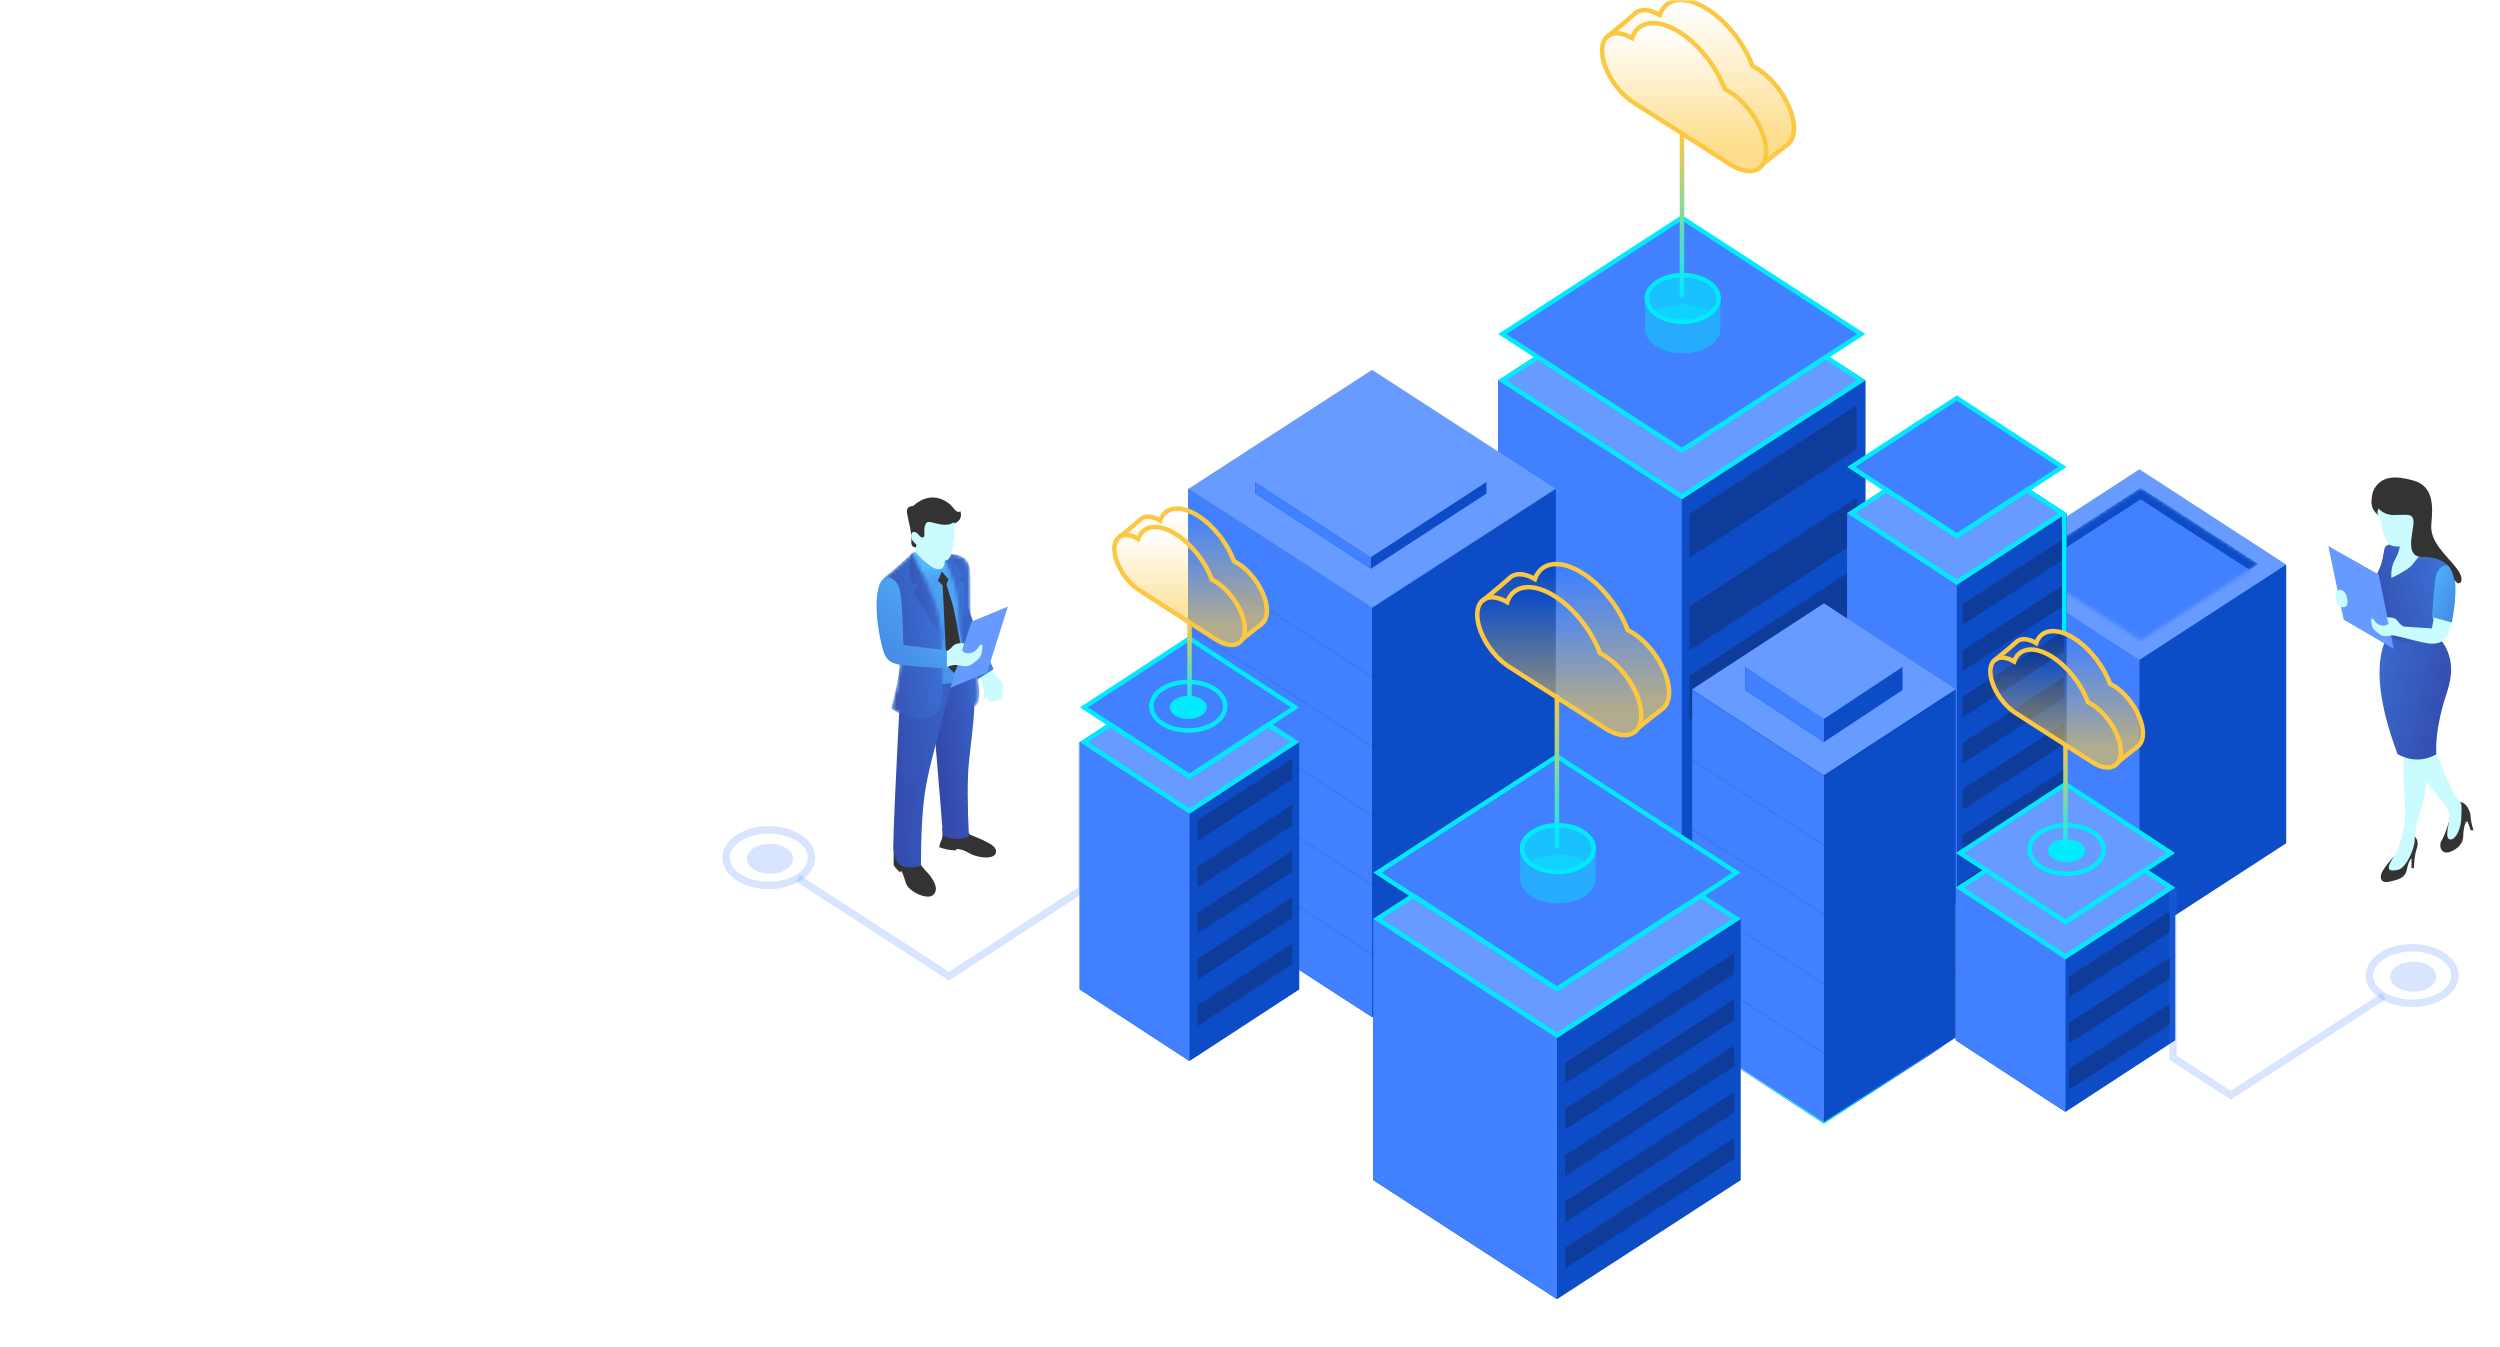 <svg width="668" height="360" viewBox="0 0 668 360" fill="none" xmlns="http://www.w3.org/2000/svg">
<mask id="mask0" mask-type="alpha" maskUnits="userSpaceOnUse" x="0" y="0" width="668" height="360">
<rect width="668" height="360" fill="#C4C4C4"/>
</mask>
<g mask="url(#mask0)">
<path fill-rule="evenodd" clip-rule="evenodd" d="M532.44 225.313V150.854H610.875V225.313L571.658 250.778L532.44 225.313Z" fill="#0D4CC7"/>
<path fill-rule="evenodd" clip-rule="evenodd" d="M532.44 225.313V150.854L571.658 159.905V250.778L532.44 225.313Z" fill="#4181FF"/>
<path fill-rule="evenodd" clip-rule="evenodd" d="M532.441 150.854L571.658 125.389L610.876 150.854L571.658 176.319L532.441 150.854Z" fill="#689BFF"/>
<mask id="mask1" mask-type="alpha" maskUnits="userSpaceOnUse" x="540" y="130" width="64" height="42">
<path d="M540.469 150.714L571.966 130.331L603.464 150.714L571.966 171.097L540.469 150.714Z" fill="white"/>
</mask>
<g mask="url(#mask1)">
<path d="M540.469 150.714L571.966 130.331L603.464 150.714L571.966 171.097L540.469 150.714Z" fill="#0D4CC7"/>
<path fill-rule="evenodd" clip-rule="evenodd" d="M540.469 153.802L571.966 133.419L603.464 153.802L571.966 174.186L540.469 153.802Z" fill="#4181FF"/>
<path fill-rule="evenodd" clip-rule="evenodd" d="M609.022 152.164V152.565L571.636 176.761L522.533 144.927V144.537L571.636 176.347L609.022 152.164Z" fill="url(#paint0_linear)"/>
<path fill-rule="evenodd" clip-rule="evenodd" d="M609.022 170.694V171.096L571.636 195.291L522.533 163.457V163.068L571.636 194.877L609.022 170.694Z" fill="url(#paint1_linear)"/>
</g>
<path fill-rule="evenodd" clip-rule="evenodd" d="M400.276 233.174V101.608H498.473V233.174L449.374 264.985L400.276 233.174Z" fill="#0D4CC7"/>
<path opacity="0.3" fill-rule="evenodd" clip-rule="evenodd" d="M451.411 137.326L496.089 108.278V120.014L451.411 149.061V137.326ZM451.411 162.033L496.089 132.985V144.721L451.411 173.769V162.033ZM451.411 180.563L496.089 151.515V163.251L451.411 192.299V180.563Z" fill="#121932"/>
<path fill-rule="evenodd" clip-rule="evenodd" d="M400.276 233.174V101.608L449.374 112.915V264.985L400.276 233.174Z" fill="#4181FF"/>
<path fill-rule="evenodd" clip-rule="evenodd" d="M400.276 101.608L449.374 69.798L498.473 101.608L449.374 133.419L400.276 101.608Z" fill="#689BFF"/>
<path fill-rule="evenodd" clip-rule="evenodd" d="M401.412 101.608L449.374 132.683L497.337 101.608L487.811 95.437L449.374 120.326L410.952 95.427L401.412 101.608Z" stroke="#00EBFF" stroke-width="1.2"/>
<path fill-rule="evenodd" clip-rule="evenodd" d="M401.412 89.255L449.374 120.329L497.337 89.255L449.374 58.18L401.412 89.255Z" fill="#4181FF" stroke="#00EBFF" stroke-width="1.2"/>
<path opacity="0.4" fill-rule="evenodd" clip-rule="evenodd" d="M439.559 79.335C439.559 84.061 439.559 87.05 439.559 88.303C439.718 89.828 440.696 91.324 442.49 92.49C446.43 95.05 452.817 95.05 456.757 92.49C458.563 91.317 459.541 89.809 459.691 88.274C459.691 87.063 459.691 84.084 459.691 79.335C459.577 80.475 459.265 81.435 458.754 82.216C458.585 82.475 458.113 82.927 457.338 83.571C456.852 83.246 456.553 83.044 456.443 82.963C454.822 82.22 453.279 81.71 451.814 81.431L449.625 81.266L445.106 81.932L443.3 82.665C442.593 83.269 442.091 83.539 441.794 83.477C441.497 83.414 440.861 82.677 439.884 81.266L439.559 79.335Z" fill="#00EBFF"/>
<path opacity="0.6" fill-rule="evenodd" clip-rule="evenodd" d="M442.838 84.147C446.585 86.582 452.661 86.582 456.408 84.147C460.155 81.713 460.155 77.765 456.408 75.33C452.661 72.895 446.585 72.895 442.838 75.33C439.091 77.765 439.091 81.713 442.838 84.147Z" fill="#00EBFF"/>
<path fill-rule="evenodd" clip-rule="evenodd" d="M442.838 84.147C446.585 86.582 452.661 86.582 456.408 84.147C460.155 81.713 460.155 77.765 456.408 75.33C452.661 72.895 446.585 72.895 442.838 75.33C439.091 77.765 439.091 81.713 442.838 84.147Z" stroke="#00EBFF" stroke-width="1.2"/>
<path d="M449.422 78.801V36.042" stroke="url(#paint2_linear)" stroke-width="1.2" stroke-linecap="round" stroke-linejoin="round"/>
<path fill-rule="evenodd" clip-rule="evenodd" d="M317.519 239.969V130.639H415.716V239.969L366.617 271.779L317.519 239.969Z" fill="#0D4CC7"/>
<path fill-rule="evenodd" clip-rule="evenodd" d="M317.519 239.969V130.639L366.617 141.946V271.779L317.519 239.969Z" fill="#4181FF"/>
<path fill-rule="evenodd" clip-rule="evenodd" d="M317.52 130.639L366.618 98.829L415.717 130.639L366.618 162.45L317.52 130.639Z" fill="#689BFF"/>
<path fill-rule="evenodd" clip-rule="evenodd" d="M335.429 131.875V128.81H397.188V131.875L366.308 151.949L335.429 131.875Z" fill="#0D4CC7"/>
<path fill-rule="evenodd" clip-rule="evenodd" d="M335.429 131.875V128.81L366.308 141.14V151.949L335.429 131.875Z" fill="#4181FF"/>
<path fill-rule="evenodd" clip-rule="evenodd" d="M335.429 128.786L366.308 108.712L397.188 128.786L366.308 148.861L335.429 128.786Z" fill="#689BFF"/>
<path opacity="0.1" fill-rule="evenodd" clip-rule="evenodd" d="M317.519 130.721V130.331L366.621 162.14L415.72 130.381V130.778L366.621 162.554L317.519 130.721Z" fill="#121932"/>
<path opacity="0.1" fill-rule="evenodd" clip-rule="evenodd" d="M317.519 149.251V148.861L366.621 180.671L415.72 148.911V149.309L366.621 181.085L317.519 149.251Z" fill="#121932"/>
<path opacity="0.1" fill-rule="evenodd" clip-rule="evenodd" d="M317.519 167.781V167.391L366.621 199.201L415.72 167.442V167.839L366.621 199.615L317.519 167.781Z" fill="#121932"/>
<path opacity="0.1" fill-rule="evenodd" clip-rule="evenodd" d="M317.519 186.312V185.922L366.621 217.731L415.72 185.972V186.37L366.621 218.146L317.519 186.312Z" fill="#121932"/>
<path opacity="0.1" fill-rule="evenodd" clip-rule="evenodd" d="M317.519 204.842V204.452L366.621 236.262L415.72 204.503V204.9L366.621 236.676L317.519 204.842Z" fill="#121932"/>
<path opacity="0.1" fill-rule="evenodd" clip-rule="evenodd" d="M317.519 223.373V222.983L366.621 254.792L415.72 223.033V223.431L366.621 255.207L317.519 223.373Z" fill="#121932"/>
<path fill-rule="evenodd" clip-rule="evenodd" d="M493.533 222.368V137.122H552.204V222.368L522.868 241.513L493.533 222.368Z" fill="#0D4CC7"/>
<path opacity="0.3" fill-rule="evenodd" clip-rule="evenodd" d="M524.412 161.422L551.446 143.92V149.479L524.412 166.981V161.422ZM524.412 173.775L551.446 156.273V161.832L524.412 179.335V173.775ZM524.412 186.129L551.446 168.627V174.186L524.412 191.688V186.129ZM524.412 198.483L551.446 180.98V186.539L524.412 204.042V198.483ZM524.412 210.836L551.446 193.334V198.893L524.412 216.395V210.836ZM524.412 223.19L551.446 205.688V211.247L524.412 228.749V223.19ZM524.412 235.543L551.446 218.041V223.6L524.412 241.103V235.543Z" fill="#121932"/>
<path fill-rule="evenodd" clip-rule="evenodd" d="M493.533 222.368V137.122L522.868 143.927V241.513L493.533 222.368Z" fill="#4181FF"/>
<path fill-rule="evenodd" clip-rule="evenodd" d="M493.533 137.122L522.868 117.977L552.204 137.122L522.868 156.267L493.533 137.122Z" fill="#689BFF"/>
<path fill-rule="evenodd" clip-rule="evenodd" d="M494.663 124.769L522.869 143.176L551.074 124.769L522.869 106.361L494.663 124.769Z" fill="#4181FF" stroke="#00EBFF" stroke-width="1.2"/>
<path fill-rule="evenodd" clip-rule="evenodd" d="M494.663 137.122L522.869 155.53L551.074 137.122L541.609 130.945L522.869 143.181L504.132 130.943L494.663 137.122Z" stroke="#00EBFF" stroke-width="1.2"/>
<path fill-rule="evenodd" clip-rule="evenodd" d="M522.56 277.959V237.186H581.231V277.959L551.895 297.104L522.56 277.959Z" fill="#0D4CC7"/>
<path opacity="0.3" fill-rule="evenodd" clip-rule="evenodd" d="M552.822 260.93L579.856 243.428V248.987L552.822 266.489V260.93ZM552.822 273.284L579.856 255.781V261.341L552.822 278.843V273.284ZM552.822 285.637L579.856 268.135V273.694L552.822 291.196V285.637Z" fill="#121932"/>
<path fill-rule="evenodd" clip-rule="evenodd" d="M522.56 277.959V237.186L551.895 243.991V297.104L522.56 277.959Z" fill="#4181FF"/>
<path fill-rule="evenodd" clip-rule="evenodd" d="M522.56 237.186L551.895 218.041L581.231 237.186L551.895 256.332L522.56 237.186Z" fill="#689BFF"/>
<path fill-rule="evenodd" clip-rule="evenodd" d="M523.689 237.186L551.895 255.594L580.101 237.186L573.011 232.559L551.895 246.347L530.789 232.553L523.689 237.186Z" stroke="#00EBFF" stroke-width="1.2"/>
<path fill-rule="evenodd" clip-rule="evenodd" d="M523.689 227.921L551.895 246.329L580.101 227.921L551.895 209.513L523.689 227.921Z" fill="#689BFF" stroke="#00EBFF" stroke-width="1.2"/>
<path fill-rule="evenodd" clip-rule="evenodd" d="M545.323 231.669C541.322 229.134 541.322 224.861 545.323 222.327C549.142 219.907 555.265 219.907 559.085 222.327C563.085 224.861 563.085 229.134 559.085 231.669C555.265 234.088 549.142 234.088 545.323 231.669Z" stroke="#00EBFF" stroke-width="1.2"/>
<path fill-rule="evenodd" clip-rule="evenodd" d="M548.71 229.49C550.64 230.696 553.768 230.696 555.698 229.49C557.627 228.284 557.627 226.329 555.698 225.123C553.768 223.916 550.64 223.916 548.71 225.123C546.781 226.329 546.781 228.284 548.71 229.49Z" fill="#00EBFF"/>
<path d="M551.891 227.511V198.959" stroke="url(#paint3_linear)" stroke-width="1.2"/>
<path d="M551.576 169.386V137.127" stroke="#00EBFF" stroke-width="1.2"/>
<path opacity="0.2" d="M636.952 266.15L596.07 292.618L580.602 282.624V237.183" stroke="#4181FF" stroke-width="2"/>
<path opacity="0.2" fill-rule="evenodd" clip-rule="evenodd" d="M636.455 265.902C640.917 268.797 648.151 268.797 652.613 265.902C657.075 263.008 657.075 258.315 652.613 255.42C648.151 252.525 640.917 252.525 636.455 255.42C631.993 258.315 631.993 263.008 636.455 265.902Z" stroke="#4181FF" stroke-width="2"/>
<path opacity="0.2" fill-rule="evenodd" clip-rule="evenodd" d="M640.476 263.809C642.888 265.377 646.798 265.377 649.21 263.809C651.622 262.241 651.622 259.699 649.21 258.131C646.798 256.563 642.888 256.563 640.476 258.131C638.064 259.699 638.064 262.241 640.476 263.809Z" fill="#4181FF"/>
<path fill-rule="evenodd" clip-rule="evenodd" d="M452.153 277.232V184.174H522.559V277.232L487.356 300.193L452.153 277.232Z" fill="#0D4CC7"/>
<path fill-rule="evenodd" clip-rule="evenodd" d="M452.153 277.232V184.174L487.356 192.336V300.193L452.153 277.232Z" fill="#4181FF"/>
<path fill-rule="evenodd" clip-rule="evenodd" d="M452.153 184.175L487.356 161.215L522.559 184.175L487.356 207.135L452.153 184.175Z" fill="#689BFF"/>
<path fill-rule="evenodd" clip-rule="evenodd" d="M466.358 184.378V178.209H508.354V184.378L487.356 198.275L466.358 184.378Z" fill="#0D4CC7"/>
<path fill-rule="evenodd" clip-rule="evenodd" d="M466.358 184.378V178.209L487.356 180.363V198.275L466.358 184.378Z" fill="#4181FF"/>
<path fill-rule="evenodd" clip-rule="evenodd" d="M466.358 178.201L487.356 164.303L508.354 178.201L487.356 192.099L466.358 178.201Z" fill="#689BFF"/>
<path opacity="0.1" fill-rule="evenodd" clip-rule="evenodd" d="M452.154 184.335L487.353 207.138L522.559 184.365V184.767L487.353 207.552L452.154 184.732V184.335Z" fill="#121932"/>
<path opacity="0.1" fill-rule="evenodd" clip-rule="evenodd" d="M452.153 202.866L487.353 225.668L522.559 202.896V203.298L487.353 226.083L452.153 203.262V202.866Z" fill="#121932"/>
<path opacity="0.1" fill-rule="evenodd" clip-rule="evenodd" d="M452.153 221.396L487.353 244.199L522.559 221.426V221.828L487.353 244.613L452.153 221.793V221.396Z" fill="#121932"/>
<path opacity="0.1" fill-rule="evenodd" clip-rule="evenodd" d="M452.153 239.926L487.353 262.729L522.559 239.956V240.359L487.353 263.144L452.153 240.323V239.926Z" fill="#121932"/>
<path opacity="0.1" fill-rule="evenodd" clip-rule="evenodd" d="M452.153 258.457L487.353 281.26L522.559 258.487V258.889L487.353 281.674L452.153 258.854V258.457Z" fill="#121932"/>
<path fill-rule="evenodd" clip-rule="evenodd" d="M452.153 276.987L487.353 299.79L522.559 277.017V277.419L487.353 300.204L452.153 277.384V276.987Z" fill="url(#paint4_linear)"/>
<path fill-rule="evenodd" clip-rule="evenodd" d="M366.926 315.326V245.528H465.123V315.326L416.025 347.136L366.926 315.326Z" fill="#0D4CC7"/>
<path opacity="0.3" fill-rule="evenodd" clip-rule="evenodd" d="M418.187 284.004L463.311 254.704V260.263L418.187 289.563V284.004ZM418.187 296.357L463.311 267.057V272.616L418.187 301.916V296.357ZM418.187 308.711L463.311 279.411V284.97L418.187 314.27V308.711ZM418.187 321.064L463.311 291.764V297.324L418.187 326.624V321.064ZM418.187 333.418L463.311 304.118V309.677L418.187 338.977V333.418Z" fill="#121932"/>
<path fill-rule="evenodd" clip-rule="evenodd" d="M366.926 315.326V245.528L416.025 256.834V347.136L366.926 315.326Z" fill="#4181FF"/>
<path fill-rule="evenodd" clip-rule="evenodd" d="M366.926 245.528L416.025 213.717L465.123 245.528L416.025 277.339L366.926 245.528Z" fill="#689BFF"/>
<path fill-rule="evenodd" clip-rule="evenodd" d="M368.062 233.174L416.025 264.249L463.987 233.174L416.025 202.1L368.062 233.174Z" fill="#4181FF" stroke="#00EBFF" stroke-width="1.2"/>
<path fill-rule="evenodd" clip-rule="evenodd" d="M368.062 245.528L416.025 276.603L463.987 245.528L454.454 239.351L416.025 264.264L377.587 239.357L368.062 245.528Z" stroke="#00EAFF" stroke-width="1.2"/>
<path d="M416.003 226.078V186.038" stroke="url(#paint5_linear)" stroke-width="1.2" stroke-linecap="round" stroke-linejoin="round"/>
<path opacity="0.4" fill-rule="evenodd" clip-rule="evenodd" d="M406.209 226.343C406.209 231.069 406.209 234.058 406.209 235.311C406.369 236.836 407.346 238.332 409.14 239.498C413.08 242.058 419.467 242.058 423.407 239.498C425.213 238.325 426.191 236.817 426.341 235.282C426.341 234.071 426.341 231.092 426.341 226.343C426.227 227.483 425.915 228.443 425.405 229.224C425.235 229.483 424.763 229.935 423.988 230.579C423.502 230.254 423.204 230.052 423.093 229.971C421.473 229.228 419.93 228.717 418.464 228.44L416.275 228.274L411.756 228.94L409.951 229.673C409.244 230.277 408.742 230.547 408.445 230.485C408.148 230.422 407.511 229.685 406.535 228.274L406.209 226.343Z" fill="#00EBFF"/>
<path opacity="0.6" fill-rule="evenodd" clip-rule="evenodd" d="M409.489 231.155C413.236 233.59 419.311 233.59 423.058 231.155C426.806 228.721 426.806 224.773 423.058 222.338C419.311 219.903 413.236 219.903 409.489 222.338C405.741 224.773 405.741 228.721 409.489 231.155Z" fill="#00EBFF"/>
<path fill-rule="evenodd" clip-rule="evenodd" d="M409.489 231.155C413.236 233.59 419.311 233.59 423.058 231.155C426.806 228.721 426.806 224.773 423.058 222.338C419.311 219.903 413.236 219.903 409.489 222.338C405.741 224.773 405.741 228.721 409.489 231.155Z" stroke="#00EBFF" stroke-width="1.2"/>
<path fill-rule="evenodd" clip-rule="evenodd" d="M288.492 264.37V198.272H347.163V264.37L317.828 283.515L288.492 264.37Z" fill="#0D4CC7"/>
<path opacity="0.3" fill-rule="evenodd" clip-rule="evenodd" d="M319.989 219.186L345.321 202.638V208.197L319.989 224.745V219.186ZM319.989 231.54L345.321 214.992V220.551L319.989 237.099V231.54ZM319.989 243.893L345.321 227.345V232.905L319.989 249.453V243.893ZM319.989 256.247L345.321 239.699V245.258L319.989 261.806V256.247ZM319.989 268.601L345.321 252.053V257.612L319.989 274.16V268.601Z" fill="#121932"/>
<path fill-rule="evenodd" clip-rule="evenodd" d="M288.492 264.37V198.272L317.828 205.077V283.515L288.492 264.37Z" fill="#4181FF"/>
<path fill-rule="evenodd" clip-rule="evenodd" d="M288.492 198.272L317.828 179.127L347.163 198.272L317.828 217.418L288.492 198.272Z" fill="#689BFF"/>
<path fill-rule="evenodd" clip-rule="evenodd" d="M289.623 189.007L317.828 207.415L346.034 189.007L317.828 170.6L289.623 189.007Z" fill="#4181FF" stroke="#00EBFF" stroke-width="1.2"/>
<path fill-rule="evenodd" clip-rule="evenodd" d="M310.638 193.372C306.638 190.838 306.638 186.564 310.638 184.03C314.458 181.611 320.581 181.611 324.4 184.03C328.401 186.564 328.401 190.838 324.4 193.372C320.581 195.792 314.458 195.792 310.638 193.372Z" stroke="#00EBFF" stroke-width="1.2"/>
<path fill-rule="evenodd" clip-rule="evenodd" d="M314.025 191.194C315.955 192.4 319.083 192.4 321.012 191.194C322.942 189.988 322.942 188.032 321.012 186.826C319.083 185.62 315.955 185.62 314.025 186.826C312.096 188.032 312.096 189.988 314.025 191.194Z" fill="#00EBFF"/>
<path fill-rule="evenodd" clip-rule="evenodd" d="M289.623 198.273L317.828 216.68L346.034 198.273L338.928 193.635L317.828 207.436L296.708 193.649L289.623 198.273Z" stroke="#00EAFF" stroke-width="1.2"/>
<path d="M317.837 187.812V166.672" stroke="url(#paint6_linear)" stroke-width="1.2"/>
<path opacity="0.2" d="M213.201 234.695L253.558 260.823L289.125 237.66V198.272" stroke="#4181FF" stroke-width="2"/>
<path opacity="0.2" fill-rule="evenodd" clip-rule="evenodd" d="M197.346 234.401C201.808 237.295 209.043 237.295 213.504 234.401C217.966 231.506 217.966 226.813 213.504 223.918C209.043 221.024 201.808 221.024 197.346 223.918C192.885 226.813 192.885 231.506 197.346 234.401Z" stroke="#4181FF" stroke-width="2"/>
<path opacity="0.2" fill-rule="evenodd" clip-rule="evenodd" d="M201.367 232.307C203.779 233.875 207.689 233.875 210.101 232.307C212.513 230.739 212.513 228.197 210.101 226.629C207.689 225.061 203.779 225.061 201.367 226.629C198.955 228.197 198.955 230.739 201.367 232.307Z" fill="#4181FF"/>
<g opacity="0.8">
<path fill-rule="evenodd" clip-rule="evenodd" d="M640.298 229.301L639.555 228.897C638.37 230.246 637.431 231.465 636.737 232.554C635.698 234.188 635.873 236.198 638.518 235.579C641.162 234.96 642.704 234.511 643.131 232.295C643.416 230.818 643.824 229.82 644.356 229.301V231.989H644.973C645.117 229.634 645.328 228.057 645.605 227.259C646.019 226.062 646.354 224.603 645.284 223.613C644.571 222.953 642.909 224.849 640.298 229.301Z" fill="black"/>
<path fill-rule="evenodd" clip-rule="evenodd" d="M654.833 218.194C653.724 221.696 652.9 223.859 652.361 224.685C651.553 225.922 652.276 228.409 654.483 227.671C656.69 226.933 658.181 225.341 658.181 223.404C658.181 221.467 658.776 219.005 659.392 219.599L660.154 221.848H660.896C660.401 220.139 660.154 218.922 660.154 218.194C660.154 217.104 659.177 214.249 657.005 214.249C655.557 214.249 654.833 215.564 654.833 218.194Z" fill="black"/>
<path fill-rule="evenodd" clip-rule="evenodd" d="M646.752 206.74C648.66 209.402 650.282 211.472 651.617 212.951C653.618 215.17 654.881 216.729 654.409 219.258C653.937 221.788 653.39 224.309 654.82 224.309C656.25 224.309 657.657 221.223 657.657 218.462C657.657 215.701 658.111 214.831 656.81 213.637C655.509 212.444 655.036 210.376 653.823 208.103C652.61 205.831 651.656 200.761 648.397 199.397C646.225 198.487 645.676 200.935 646.752 206.74Z" fill="#BBFAFF"/>
<path fill-rule="evenodd" clip-rule="evenodd" d="M648.436 200.349C648.619 207.142 648.2 212.097 647.179 215.214C645.648 219.889 645.21 222.391 645.21 224.487C645.21 226.583 643.013 231.903 640.779 232.402C638.545 232.901 637.294 232.644 639.264 229.456C641.234 226.269 642.651 221.559 642.651 217.377C642.651 213.195 641.208 200.783 643.38 199.433C644.829 198.533 646.514 198.838 648.436 200.349Z" fill="#BBFAFF"/>
<path fill-rule="evenodd" clip-rule="evenodd" d="M636.392 160.317C633.632 160.744 631.4 160.744 629.693 160.317C627.987 159.89 628.365 160.985 630.826 163.602C633.658 164.316 636.161 164.316 638.335 163.602C640.509 162.888 639.861 161.793 636.392 160.317Z" fill="#00EBFF"/>
<path fill-rule="evenodd" clip-rule="evenodd" d="M650.974 201.541C647.662 203.404 644.217 203.404 640.639 201.541C635.028 186.562 634.306 175.668 638.473 168.858L650.465 169.137C654.888 173.18 656.026 178.411 653.879 184.83C651.732 191.249 650.764 196.819 650.974 201.541Z" fill="url(#paint7_linear)"/>
<path fill-rule="evenodd" clip-rule="evenodd" d="M637.563 169.584C638.072 165.789 637.718 163.22 636.501 161.879C634.677 159.867 633.339 156.745 635.12 153.368C636.901 149.991 636.772 147.812 637.168 146.518C637.563 145.224 639.904 145.039 642.661 145.132C645.417 145.224 649.161 146.767 651.342 148.419C653.522 150.07 655.724 151.385 655.724 159.262C654.527 160.078 652.99 160.218 651.112 159.683C650.186 161.373 649.87 163.092 650.164 164.841C650.457 166.59 650.773 168.171 651.112 169.584C649.567 170.839 647.53 171.586 645.003 171.824C642.475 172.063 639.995 171.317 637.563 169.584Z" fill="url(#paint8_linear)"/>
<path fill-rule="evenodd" clip-rule="evenodd" d="M639.617 173.385L635.581 153.521L622.141 145.916L626.223 165.565L639.617 173.385Z" fill="#4181FF"/>
<path fill-rule="evenodd" clip-rule="evenodd" d="M639.093 169.776C637.792 170.029 636.883 170.181 635.893 169.497C634.903 168.812 633.938 168.181 633.708 166.906C633.478 165.632 633.564 165.247 633.895 165.247C634.227 165.247 634.53 166.358 635.652 166.906C636.773 167.454 638.401 167.066 638.142 166.323C637.969 165.827 637.83 165.379 637.723 164.977C639.049 164.871 639.961 165.116 640.457 165.712C640.953 166.307 641.497 167.148 642.395 167.427L649.804 167.915L650.971 161.72L655.209 164.977L654.066 169.776C652.935 171.635 651.047 172.324 648.403 171.843C644.436 171.122 639.96 169.608 639.093 169.776Z" fill="#BBFAFF"/>
<path fill-rule="evenodd" clip-rule="evenodd" d="M635.552 137.694C634.057 136.604 633.443 135.114 633.709 133.221C634.109 130.383 637.588 127.963 642.704 128.892C647.82 129.822 650.082 134.44 649.371 137.694C648.661 140.947 646.091 144.381 644.397 144.381C643.268 144.381 640.32 142.152 635.552 137.694Z" fill="black"/>
<path fill-rule="evenodd" clip-rule="evenodd" d="M649.877 164.895C650.164 159.721 650.487 156.131 650.844 154.125C651.38 151.116 654.693 149.32 655.71 153.594C656.388 156.444 656.194 160.69 655.13 166.332L649.877 164.895Z" fill="url(#paint9_linear)"/>
<path fill-rule="evenodd" clip-rule="evenodd" d="M637.89 132.908C636.988 132.908 639.591 132.515 638.664 132.908C637.737 133.301 634.431 135.956 635.47 137.606C636.51 139.256 636.08 140.694 636.869 142.542C637.657 144.39 637.638 146.284 641.22 145.995C641.204 146.362 641.027 147.024 640.69 147.979C640.185 149.412 638.687 150.859 638.98 154.442C642.221 152.877 644.178 151.584 644.85 150.565C645.858 149.036 647.56 148.286 646.94 145.414C646.32 142.542 646.251 142.285 646.595 140.591C646.94 138.897 647.473 137.374 645.951 136.899C644.429 136.424 643.793 136.052 642.703 134.964C641.613 133.876 638.792 132.908 637.89 132.908Z" fill="#BBFAFF"/>
<path fill-rule="evenodd" clip-rule="evenodd" d="M624.945 157.665C625.99 157.463 626.708 158.131 627.097 159.668C627.682 161.973 626.66 162.252 626.021 162.252C625.382 162.252 624.848 162.385 624.241 160.381C623.836 159.045 624.071 158.139 624.945 157.665Z" fill="#BBFAFF"/>
<path fill-rule="evenodd" clip-rule="evenodd" d="M634.49 134.339C635.626 136.527 637.345 137.621 639.646 137.621C643.097 137.621 644.892 136.959 644.892 139.544C644.892 142.129 642.447 148.786 647.081 148.786C651.716 148.786 654.798 150.48 655.551 153.952C656.303 157.424 659.363 155.799 656.576 152.069C653.79 148.339 649.144 144.945 649.652 139.927C650.16 134.91 650.139 129.904 644.892 128.402C639.646 126.9 636.721 127.502 634.888 129.905C633.667 131.507 633.534 132.985 634.49 134.339Z" fill="black"/>
</g>
<path opacity="0.6" fill-rule="evenodd" clip-rule="evenodd" d="M415.543 159.387C420.803 162.754 425.352 168.716 427.517 174.531C427.979 174.759 428.45 175.026 428.93 175.333C434.252 178.739 438.567 185.818 438.567 191.143C438.567 196.446 434.287 198.011 428.995 194.658L403.772 178.514C403.58 178.384 403.386 178.267 403.19 178.141C398.511 175.147 394.718 168.923 394.718 164.241C394.718 159.719 398.257 158.289 402.714 160.896C404.288 156.295 409.435 155.478 415.543 159.387Z" fill="url(#paint10_linear)"/>
<path fill-rule="evenodd" clip-rule="evenodd" d="M415.543 159.387C420.803 162.754 425.352 168.716 427.517 174.531C427.979 174.759 428.45 175.026 428.93 175.333C434.252 178.739 438.567 185.818 438.567 191.143C438.567 196.446 434.287 198.011 428.995 194.658L403.772 178.514C403.58 178.384 403.386 178.267 403.19 178.141C398.511 175.147 394.718 168.923 394.718 164.241C394.718 159.719 398.257 158.289 402.714 160.896C404.288 156.295 409.435 155.478 415.543 159.387Z" stroke="#FCC842" stroke-width="1.2"/>
<path opacity="0.6" fill-rule="evenodd" clip-rule="evenodd" d="M396.206 160.478C400.456 156.978 402.842 154.968 403.364 154.446C404.775 153.036 407.26 153.043 410.126 154.719C411.699 150.118 416.847 149.301 422.954 153.21C428.215 156.577 432.763 162.539 434.929 168.355C435.39 168.582 435.862 168.849 436.342 169.156C441.664 172.562 445.978 179.641 445.978 184.966C445.978 187.093 445.29 188.619 444.124 189.467C443.022 190.268 440.872 191.953 437.674 194.522C437.606 194.577 440.721 185.106 431.017 177.118C430.334 176.556 428.387 175.854 427.667 174.368C422.954 164.638 418.308 159.787 410.126 157.179C406.867 156.14 404.212 158.339 402.272 160.478C400.261 159.418 398.239 159.418 396.206 160.478Z" fill="url(#paint11_linear)"/>
<path d="M396.206 160.478C400.456 156.978 402.842 154.968 403.364 154.446C404.775 153.036 407.26 153.043 410.126 154.719C411.699 150.118 416.847 149.301 422.954 153.21C428.215 156.577 432.763 162.539 434.929 168.355C435.39 168.582 435.862 168.849 436.342 169.156C441.664 172.562 445.978 179.641 445.978 184.966C445.978 187.093 445.29 188.619 444.124 189.467C443.022 190.268 440.872 191.953 437.674 194.522" stroke="#FCC842" stroke-width="1.2"/>
<path opacity="0.6" fill-rule="evenodd" clip-rule="evenodd" d="M548.382 175.542C552.565 178.226 556.182 182.979 557.904 187.616C558.271 187.797 558.646 188.01 559.027 188.255C563.259 190.971 566.69 196.615 566.69 200.86C566.69 205.089 563.287 206.336 559.079 203.663L539.022 190.792C538.869 190.688 538.715 190.594 538.559 190.495C534.839 188.107 531.822 183.145 531.822 179.412C531.822 175.807 534.636 174.666 538.181 176.745C539.432 173.076 543.525 172.425 548.382 175.542Z" fill="url(#paint12_linear)"/>
<path fill-rule="evenodd" clip-rule="evenodd" d="M548.382 175.542C552.565 178.226 556.182 182.979 557.904 187.616C558.271 187.797 558.646 188.01 559.027 188.255C563.259 190.971 566.69 196.615 566.69 200.86C566.69 205.089 563.287 206.336 559.079 203.663L539.022 190.792C538.869 190.688 538.715 190.594 538.559 190.495C534.839 188.107 531.822 183.145 531.822 179.412C531.822 175.807 534.636 174.666 538.181 176.745C539.432 173.076 543.525 172.425 548.382 175.542Z" stroke="#FCC842" stroke-width="1.2"/>
<path opacity="0.6" fill-rule="evenodd" clip-rule="evenodd" d="M533.005 176.411C536.384 173.621 538.282 172.018 538.697 171.602C539.818 170.478 541.795 170.484 544.074 171.82C545.325 168.152 549.418 167.5 554.275 170.617C558.458 173.301 562.074 178.055 563.797 182.691C564.163 182.873 564.539 183.086 564.92 183.33C569.152 186.046 572.583 191.69 572.583 195.936C572.583 197.632 572.036 198.848 571.108 199.524C570.232 200.163 568.523 201.507 565.979 203.555C565.925 203.598 568.403 196.047 560.686 189.679C560.143 189.231 558.594 188.671 558.022 187.486C554.275 179.728 550.58 175.86 544.074 173.781C541.482 172.953 539.371 174.706 537.828 176.411C536.23 175.566 534.622 175.566 533.005 176.411Z" fill="url(#paint13_linear)"/>
<path d="M533.005 176.411C536.384 173.621 538.282 172.018 538.697 171.602C539.818 170.478 541.795 170.484 544.074 171.82C545.325 168.152 549.418 167.5 554.275 170.617C558.458 173.301 562.074 178.055 563.797 182.691C564.163 182.873 564.539 183.086 564.92 183.33C569.152 186.046 572.583 191.69 572.583 195.936C572.583 197.632 572.036 198.848 571.108 199.524C570.232 200.163 568.523 201.507 565.979 203.555" stroke="#FCC842" stroke-width="1.2"/>
<path opacity="0.6" fill-rule="evenodd" clip-rule="evenodd" d="M314.315 142.805C318.498 145.489 322.115 150.242 323.837 154.879C324.204 155.06 324.579 155.273 324.961 155.518C329.193 158.234 332.623 163.878 332.623 168.123C332.623 172.352 329.22 173.599 325.012 170.926L304.955 158.055C304.802 157.951 304.648 157.857 304.492 157.758C300.772 155.37 297.755 150.408 297.755 146.675C297.755 143.07 300.569 141.929 304.114 144.008C305.365 140.339 309.459 139.688 314.315 142.805Z" fill="url(#paint14_linear)"/>
<path fill-rule="evenodd" clip-rule="evenodd" d="M314.315 142.805C318.498 145.489 322.115 150.242 323.837 154.879C324.204 155.06 324.579 155.273 324.961 155.518C329.193 158.234 332.623 163.878 332.623 168.123C332.623 172.352 329.22 173.599 325.012 170.926L304.955 158.055C304.802 157.951 304.648 157.857 304.492 157.758C300.772 155.37 297.755 150.408 297.755 146.675C297.755 143.07 300.569 141.929 304.114 144.008C305.365 140.339 309.459 139.688 314.315 142.805Z" stroke="#FCC842" stroke-width="1.2"/>
<path opacity="0.6" fill-rule="evenodd" clip-rule="evenodd" d="M298.938 143.674C302.317 140.884 304.215 139.281 304.63 138.865C305.751 137.741 307.728 137.747 310.007 139.083C311.258 135.415 315.351 134.763 320.208 137.88C324.391 140.564 328.008 145.318 329.73 149.954C330.096 150.136 330.472 150.349 330.853 150.594C335.085 153.309 338.516 158.953 338.516 163.199C338.516 164.895 337.969 166.111 337.042 166.787C336.165 167.426 334.456 168.77 331.912 170.818C331.858 170.861 334.336 163.31 326.619 156.942C326.076 156.494 324.527 155.934 323.955 154.749C320.208 146.991 316.513 143.123 310.007 141.044C307.416 140.216 305.304 141.969 303.762 143.674C302.163 142.829 300.555 142.829 298.938 143.674Z" fill="url(#paint15_linear)"/>
<path d="M298.938 143.674C302.317 140.884 304.215 139.281 304.63 138.865C305.751 137.741 307.728 137.747 310.007 139.083C311.258 135.415 315.351 134.763 320.208 137.88C324.391 140.564 328.008 145.318 329.73 149.954C330.096 150.136 330.472 150.349 330.853 150.594C335.085 153.309 338.516 158.953 338.516 163.199C338.516 164.895 337.969 166.111 337.042 166.787C336.165 167.426 334.456 168.77 331.912 170.818" stroke="#FCC842" stroke-width="1.2"/>
<path opacity="0.6" fill-rule="evenodd" clip-rule="evenodd" d="M448.892 8.673C454.153 12.04 458.701 18.002 460.867 23.817C461.328 24.045 461.8 24.312 462.28 24.619C467.602 28.025 471.916 35.104 471.916 40.429C471.916 45.732 467.637 47.297 462.345 43.944L437.122 27.8C436.929 27.67 436.735 27.553 436.54 27.427C431.861 24.433 428.067 18.209 428.067 13.527C428.067 9.005 431.606 7.575 436.064 10.182C437.637 5.581 442.785 4.764 448.892 8.673Z" fill="url(#paint16_linear)"/>
<path fill-rule="evenodd" clip-rule="evenodd" d="M448.892 8.673C454.153 12.04 458.701 18.002 460.867 23.817C461.328 24.045 461.8 24.312 462.28 24.619C467.602 28.025 471.916 35.104 471.916 40.429C471.916 45.732 467.637 47.297 462.345 43.944L437.122 27.8C436.929 27.67 436.735 27.553 436.54 27.427C431.861 24.433 428.067 18.209 428.067 13.527C428.067 9.005 431.606 7.575 436.064 10.182C437.637 5.581 442.785 4.764 448.892 8.673Z" stroke="#FCC842" stroke-width="1.2"/>
<path opacity="0.6" fill-rule="evenodd" clip-rule="evenodd" d="M429.556 9.764C433.806 6.264 436.192 4.254 436.714 3.732C438.124 2.322 440.61 2.329 443.476 4.005C445.049 -0.596 450.197 -1.413 456.304 2.496C461.565 5.863 466.113 11.825 468.279 17.641C468.74 17.868 469.212 18.135 469.692 18.442C475.014 21.849 479.328 28.927 479.328 34.252C479.328 36.379 478.64 37.905 477.474 38.753C476.372 39.554 474.222 41.239 471.023 43.808C470.956 43.863 474.071 34.392 464.366 26.404C463.684 25.843 461.736 25.14 461.017 23.654C456.304 13.924 451.658 9.073 443.476 6.465C440.217 5.426 437.561 7.625 435.622 9.764C433.611 8.704 431.589 8.704 429.556 9.764Z" fill="url(#paint17_linear)"/>
<path d="M429.556 9.764C433.806 6.264 436.192 4.254 436.714 3.732C438.124 2.322 440.61 2.329 443.476 4.005C445.049 -0.596 450.197 -1.413 456.304 2.496C461.565 5.863 466.113 11.825 468.279 17.641C468.74 17.868 469.212 18.135 469.692 18.442C475.014 21.849 479.328 28.927 479.328 34.252C479.328 36.379 478.64 37.905 477.474 38.753C476.372 39.554 474.222 41.239 471.023 43.808" stroke="#FCC842" stroke-width="1.2"/>
<g opacity="0.8">
<path fill-rule="evenodd" clip-rule="evenodd" d="M251.815 221.321C251.945 222.891 251.839 223.992 251.498 224.625C251.158 225.257 250.994 225.846 251.008 226.39C252.5 226.944 253.986 227.22 255.467 227.22L255.586 226.817C256.719 226.898 257.809 227.257 258.856 227.894C260.427 228.851 263.306 229.444 264.888 228.946C266.47 228.449 266.437 227.097 265.489 226.161C264.541 225.224 261.297 223.825 259.658 223.22C258.566 222.816 257.355 221.232 256.024 218.466L251.815 221.321Z" fill="black"/>
<path fill-rule="evenodd" clip-rule="evenodd" d="M245.145 229.558C245.688 230.655 246.486 231.757 247.536 232.864C249.113 234.525 251.069 237.306 249.47 239.019C247.87 240.731 242.786 238.155 242.132 236.132C241.479 234.109 241.125 233.023 240.729 232.651L240.537 233.15C239.37 232.065 238.787 231.336 238.787 230.963C238.787 230.59 238.787 228.901 238.787 225.897L245.145 229.558Z" fill="black"/>
<path fill-rule="evenodd" clip-rule="evenodd" d="M249.729 195.86C251.168 213.023 251.887 221.992 251.887 222.765C251.887 223.926 255.881 224.82 258.893 223.508C258.464 214.587 258.47 207.917 258.91 203.497C259.571 196.868 261.108 187.646 260.009 181.619C259.277 177.6 254.702 176.759 246.285 179.095L249.729 195.86Z" fill="url(#paint18_linear)"/>
<path fill-rule="evenodd" clip-rule="evenodd" d="M240.374 188.263C239.258 209.842 238.701 222.303 238.701 225.647C238.701 230.662 240.921 231.781 242.751 231.781C243.971 231.781 245.074 231.653 246.061 231.398C246.092 222.349 246.504 215.486 247.297 210.808C248.488 203.791 250.437 197.934 252.317 189.998C253.57 184.708 254.587 181.287 255.37 179.736L243.905 181.636L240.374 188.263Z" fill="url(#paint19_linear)"/>
<path fill-rule="evenodd" clip-rule="evenodd" d="M259.641 181.4C255.545 182.403 252.286 182.905 249.865 182.905C246.234 182.905 242.783 158.104 242.783 157.457C242.783 157.025 242.942 154.079 243.26 148.618L243.761 147.792L244.91 147.422L250.3 148.618L253.584 149.086C255.534 153.368 256.904 157.754 257.694 162.245C258.484 166.735 259.133 173.12 259.641 181.4Z" fill="url(#paint20_linear)"/>
<path fill-rule="evenodd" clip-rule="evenodd" d="M254.641 139.986C256.423 139.429 257.09 138.308 256.642 136.623C256.064 137.003 255.414 136.692 254.693 135.688C253.612 134.183 249.07 130.573 243.974 135.217C242.71 135.217 242.175 135.851 242.368 137.118C242.658 139.019 243.691 142.451 243.519 144.317C243.346 146.184 244.095 146.353 245.579 146.268C246.568 146.212 249.589 144.118 254.641 139.986Z" fill="black"/>
<path fill-rule="evenodd" clip-rule="evenodd" d="M262.057 180.35C262.059 181.584 262.281 182.705 262.723 183.714C263.386 185.227 264.023 186.199 264.023 186.895C264.023 187.59 264.538 187.523 265.49 187.318C266.443 187.113 267.861 187.449 267.861 185.676C267.861 183.904 268.497 183.238 267.389 181.966C266.281 180.694 265.161 179.521 264.592 178.167C264.213 177.264 263.368 177.992 262.057 180.35Z" fill="#BBFAFF"/>
<path fill-rule="evenodd" clip-rule="evenodd" d="M261.18 181.552L265.494 178.788C261.439 170.191 259.078 164.236 258.411 160.924L257.88 166.781L261.18 181.552Z" fill="url(#paint21_linear)"/>
<path fill-rule="evenodd" clip-rule="evenodd" d="M250.186 154.781L251.883 156.435L252.891 177.751L254.898 179.795L257.299 176.189C255.988 168.178 255.01 163.099 254.368 160.953C253.725 158.806 253.233 157.225 252.891 156.21L253.743 153.914L252.218 152.03L250.186 152.699V154.781Z" fill="black"/>
<path fill-rule="evenodd" clip-rule="evenodd" d="M245.368 152.17C247.041 154.285 248.704 155.534 250.356 155.916L251.642 152.718L253.67 155.063C254.109 154.025 254.329 153.06 254.329 152.17C254.329 151.28 253.524 149.965 251.913 148.224L244.77 147.466L243.701 147.824L245.368 152.17Z" fill="url(#paint22_linear)"/>
<mask id="mask2" mask-type="alpha" maskUnits="userSpaceOnUse" x="234" y="147" width="18" height="46">
<path d="M238.139 189.345C241.506 191.565 244.348 192.524 246.666 192.222C250.142 191.769 251.996 189.751 251.996 185.16C251.996 180.569 251.679 175.031 251.679 171.297C251.679 167.563 250.706 162.323 247.934 156.564C246.086 152.725 244.698 149.8 243.769 147.788C240.96 150.335 239.083 152.011 238.139 152.817C236.723 154.026 232.949 155.878 235.726 162.037C236.909 164.662 240.069 169.488 240.397 176.2C240.52 178.723 239.767 183.105 238.139 189.345Z" fill="white"/>
</mask>
<g mask="url(#mask2)">
<path d="M238.139 189.345C241.506 191.565 244.348 192.524 246.666 192.222C250.142 191.769 251.996 189.751 251.996 185.16C251.996 180.569 251.679 175.031 251.679 171.297C251.679 167.563 250.706 162.323 247.934 156.564C246.086 152.725 244.698 149.8 243.769 147.788C240.96 150.335 239.083 152.011 238.139 152.817C236.723 154.026 232.949 155.878 235.726 162.037C236.909 164.662 240.069 169.488 240.397 176.2C240.52 178.723 239.767 183.105 238.139 189.345Z" fill="url(#paint23_linear)"/>
<path fill-rule="evenodd" clip-rule="evenodd" d="M243.567 147.469C242.711 150.517 242.811 153.398 243.865 156.111L245.521 156.264L244.056 158.388C249.846 167.237 252.97 172.605 253.428 174.49C253.885 176.375 253.647 171.683 252.713 160.412L247.308 150.29L243.567 147.469Z" fill="url(#paint24_linear)"/>
</g>
<mask id="mask3" mask-type="alpha" maskUnits="userSpaceOnUse" x="252" y="147" width="10" height="42">
<path d="M261.244 180.691C261.812 184.261 261.812 186.653 261.244 187.867C260.391 189.689 258.548 188.553 258.548 185.543C258.548 182.534 258.289 178.152 257.727 175.5C257.166 172.849 256.209 168.853 256.209 164.419C256.209 159.984 255.043 154.294 252.212 149.297L253.484 147.983C257.047 148.008 258.94 149.415 259.164 152.202C259.499 156.383 259.059 168.005 259.823 172.472C260.333 175.45 260.806 178.19 261.244 180.691Z" fill="white"/>
</mask>
<g mask="url(#mask3)">
<path d="M261.244 180.691C261.812 184.261 261.812 186.653 261.244 187.867C260.391 189.689 258.548 188.553 258.548 185.543C258.548 182.534 258.289 178.152 257.727 175.5C257.166 172.849 256.209 168.853 256.209 164.419C256.209 159.984 255.043 154.294 252.212 149.297L253.484 147.983C257.047 148.008 258.94 149.415 259.164 152.202C259.499 156.383 259.059 168.005 259.823 172.472C260.333 175.45 260.806 178.19 261.244 180.691Z" fill="url(#paint25_linear)"/>
<path fill-rule="evenodd" clip-rule="evenodd" d="M253.69 147.192C255.245 150.359 256.328 152.616 256.937 153.964L256.122 155.069L257.536 155.665C257.75 162.299 257.162 166.938 255.773 169.581C254.384 172.225 252.567 166.233 250.323 151.604C250.078 149.158 249.955 147.936 249.955 147.936C249.955 147.936 251.2 147.688 253.69 147.192Z" fill="url(#paint26_linear)"/>
</g>
<path fill-rule="evenodd" clip-rule="evenodd" d="M253.919 183.807L259.605 166.1L269.314 162.076L263.77 179.639L253.919 183.807Z" fill="#4181FF"/>
<path fill-rule="evenodd" clip-rule="evenodd" d="M252.841 178.366C253.984 177.747 255.06 177.541 256.07 177.747C257.583 178.056 258.641 178.242 259.792 177.405C260.944 176.568 262.068 175.796 262.335 174.238C262.603 172.679 262.502 172.209 262.117 172.209C261.731 172.209 261.378 173.568 260.073 174.238C258.769 174.908 256.874 174.432 257.176 173.524C257.377 172.918 257.539 172.37 257.663 171.878C256.12 171.749 255.06 172.048 254.482 172.777C253.905 173.505 253.094 174.04 252.049 174.381L252.841 178.366Z" fill="#BBFAFF"/>
<path fill-rule="evenodd" clip-rule="evenodd" d="M262.893 183.753C263.007 184.96 262.951 185.789 262.726 186.24C262.389 186.917 263.625 187.049 263.835 185.289C263.975 184.115 263.661 183.603 262.893 183.753Z" fill="#BBFAFF"/>
<path fill-rule="evenodd" clip-rule="evenodd" d="M244.571 147.535L244.864 145.498C243.707 144.585 243.26 143.667 243.523 142.743C243.917 141.357 245.333 142.625 245.643 143.1C245.953 143.575 246.99 144.049 246.99 142.928C246.99 141.807 246.711 138.991 248.724 139.506C250.737 140.02 253.278 140.823 254.835 139.506C255.182 141.277 255.182 142.947 254.835 144.514C254.315 146.865 254.315 149.77 252.484 149.77C252.41 151.529 251.711 152.287 250.388 152.044C249.064 151.801 247.125 150.298 244.571 147.535Z" fill="#BBFAFF"/>
<path fill-rule="evenodd" clip-rule="evenodd" d="M253.016 173.789C246.482 172.999 242.6 172.523 241.368 172.36C241.218 165.133 240.929 160.322 240.501 157.927C239.859 154.335 235.891 152.191 234.673 157.294C233.455 162.396 234.962 169.98 235.689 172.73C236.416 175.48 237.019 177.246 241.163 177.71C243.925 178.019 247.876 178.335 253.016 178.659V173.789Z" fill="url(#paint27_linear)"/>
</g>
</g>
<defs>
<linearGradient id="paint0_linear" x1="605.783" y1="151.381" x2="524.064" y2="151.381" gradientUnits="userSpaceOnUse">
<stop stop-color="#245DF5" stop-opacity="0"/>
<stop offset="0.064" stop-color="#2A66F6"/>
<stop offset="0.5" stop-color="#00EBFF"/>
<stop offset="0.934" stop-color="#7AD3FF"/>
<stop offset="1" stop-color="#7DD7FF" stop-opacity="0"/>
</linearGradient>
<linearGradient id="paint1_linear" x1="605.783" y1="169.912" x2="599.945" y2="198.366" gradientUnits="userSpaceOnUse">
<stop stop-color="#245DF5" stop-opacity="0"/>
<stop offset="0.064" stop-color="#2A66F6"/>
<stop offset="0.5" stop-color="#00EBFF"/>
<stop offset="0.934" stop-color="#7AD3FF"/>
<stop offset="1" stop-color="#7DD7FF" stop-opacity="0"/>
</linearGradient>
<linearGradient id="paint2_linear" x1="449.922" y1="36.042" x2="449.922" y2="78.801" gradientUnits="userSpaceOnUse">
<stop stop-color="#FCC842"/>
<stop offset="1" stop-color="#00EBFF"/>
</linearGradient>
<linearGradient id="paint3_linear" x1="552.391" y1="198.959" x2="552.391" y2="227.511" gradientUnits="userSpaceOnUse">
<stop stop-color="#FCC842"/>
<stop offset="1" stop-color="#00EBFF"/>
</linearGradient>
<linearGradient id="paint4_linear" x1="520.359" y1="281.918" x2="454.132" y2="281.918" gradientUnits="userSpaceOnUse">
<stop stop-color="#245DF5" stop-opacity="0"/>
<stop offset="0.064" stop-color="#2A66F6"/>
<stop offset="0.5" stop-color="#00EBFF"/>
<stop offset="0.817" stop-color="#7AD3FF"/>
<stop offset="1" stop-color="#7DD7FF" stop-opacity="0"/>
</linearGradient>
<linearGradient id="paint5_linear" x1="416.503" y1="186.038" x2="416.503" y2="226.078" gradientUnits="userSpaceOnUse">
<stop stop-color="#FCC842"/>
<stop offset="1" stop-color="#00EBFF"/>
</linearGradient>
<linearGradient id="paint6_linear" x1="318.337" y1="166.672" x2="318.337" y2="187.812" gradientUnits="userSpaceOnUse">
<stop stop-color="#FCC842"/>
<stop offset="1" stop-color="#00EBFF"/>
</linearGradient>
<linearGradient id="paint7_linear" x1="654.932" y1="195.843" x2="599.855" y2="182.713" gradientUnits="userSpaceOnUse">
<stop stop-color="#001C96"/>
<stop offset="1" stop-color="#157EFF"/>
</linearGradient>
<linearGradient id="paint8_linear" x1="630.957" y1="167.491" x2="679.829" y2="153.617" gradientUnits="userSpaceOnUse">
<stop stop-color="#001C96"/>
<stop offset="1" stop-color="#157EFF"/>
</linearGradient>
<linearGradient id="paint9_linear" x1="659.749" y1="177.917" x2="641.043" y2="169.609" gradientUnits="userSpaceOnUse">
<stop stop-color="#093CC3"/>
<stop offset="1" stop-color="#27A6FF"/>
</linearGradient>
<linearGradient id="paint10_linear" x1="416.642" y1="158.854" x2="416.642" y2="189.659" gradientUnits="userSpaceOnUse">
<stop stop-color="#FCC842" stop-opacity="0"/>
<stop offset="1" stop-color="#FCC842"/>
</linearGradient>
<linearGradient id="paint11_linear" x1="421.092" y1="152.889" x2="421.092" y2="187.027" gradientUnits="userSpaceOnUse">
<stop stop-color="#FCC842" stop-opacity="0"/>
<stop offset="1" stop-color="#FCC842"/>
</linearGradient>
<linearGradient id="paint12_linear" x1="549.256" y1="175.116" x2="549.256" y2="199.677" gradientUnits="userSpaceOnUse">
<stop stop-color="#FCC842" stop-opacity="0"/>
<stop offset="1" stop-color="#FCC842"/>
</linearGradient>
<linearGradient id="paint13_linear" x1="552.794" y1="170.361" x2="552.794" y2="197.579" gradientUnits="userSpaceOnUse">
<stop stop-color="#FCC842" stop-opacity="0"/>
<stop offset="1" stop-color="#FCC842"/>
</linearGradient>
<linearGradient id="paint14_linear" x1="315.189" y1="142.379" x2="315.189" y2="166.94" gradientUnits="userSpaceOnUse">
<stop stop-color="#FCC842" stop-opacity="0"/>
<stop offset="1" stop-color="#FCC842"/>
</linearGradient>
<linearGradient id="paint15_linear" x1="318.727" y1="137.624" x2="318.727" y2="164.842" gradientUnits="userSpaceOnUse">
<stop stop-color="#FCC842" stop-opacity="0"/>
<stop offset="1" stop-color="#FCC842"/>
</linearGradient>
<linearGradient id="paint16_linear" x1="449.992" y1="8.14" x2="449.992" y2="38.945" gradientUnits="userSpaceOnUse">
<stop stop-color="#FCC842" stop-opacity="0"/>
<stop offset="1" stop-color="#FCC842"/>
</linearGradient>
<linearGradient id="paint17_linear" x1="454.442" y1="2.175" x2="454.442" y2="36.313" gradientUnits="userSpaceOnUse">
<stop stop-color="#FCC842" stop-opacity="0"/>
<stop offset="1" stop-color="#FCC842"/>
</linearGradient>
<linearGradient id="paint18_linear" x1="251.181" y1="203.118" x2="289.115" y2="198.032" gradientUnits="userSpaceOnUse">
<stop stop-color="#001C96"/>
<stop offset="1" stop-color="#157EFF"/>
</linearGradient>
<linearGradient id="paint19_linear" x1="236.306" y1="212.597" x2="299.275" y2="206.474" gradientUnits="userSpaceOnUse">
<stop stop-color="#001C96"/>
<stop offset="1" stop-color="#157EFF"/>
</linearGradient>
<linearGradient id="paint20_linear" x1="232.923" y1="209.822" x2="280.738" y2="185.082" gradientUnits="userSpaceOnUse">
<stop stop-color="#093CC3"/>
<stop offset="1" stop-color="#27A6FF"/>
</linearGradient>
<linearGradient id="paint21_linear" x1="256.284" y1="165.691" x2="270.798" y2="168.271" gradientUnits="userSpaceOnUse">
<stop stop-color="#001C96"/>
<stop offset="1" stop-color="#157EFF"/>
</linearGradient>
<linearGradient id="paint22_linear" x1="254.754" y1="162.811" x2="252.818" y2="150.839" gradientUnits="userSpaceOnUse">
<stop stop-color="#093CC3"/>
<stop offset="1" stop-color="#27A6FF"/>
</linearGradient>
<linearGradient id="paint23_linear" x1="232.054" y1="184.999" x2="273.787" y2="179.262" gradientUnits="userSpaceOnUse">
<stop stop-color="#001C96"/>
<stop offset="1" stop-color="#157EFF"/>
</linearGradient>
<linearGradient id="paint24_linear" x1="241.339" y1="170.409" x2="267.108" y2="166.86" gradientUnits="userSpaceOnUse">
<stop stop-color="#001C96"/>
<stop offset="1" stop-color="#157EFF"/>
</linearGradient>
<linearGradient id="paint25_linear" x1="250.746" y1="182.076" x2="273.883" y2="180.174" gradientUnits="userSpaceOnUse">
<stop stop-color="#001C96"/>
<stop offset="1" stop-color="#157EFF"/>
</linearGradient>
<linearGradient id="paint26_linear" x1="248.773" y1="166.426" x2="267.295" y2="164.251" gradientUnits="userSpaceOnUse">
<stop stop-color="#001C96"/>
<stop offset="1" stop-color="#157EFF"/>
</linearGradient>
<linearGradient id="paint27_linear" x1="223.215" y1="197.161" x2="262.87" y2="163.865" gradientUnits="userSpaceOnUse">
<stop stop-color="#093CC3"/>
<stop offset="1" stop-color="#27A6FF"/>
</linearGradient>
</defs>
</svg>
